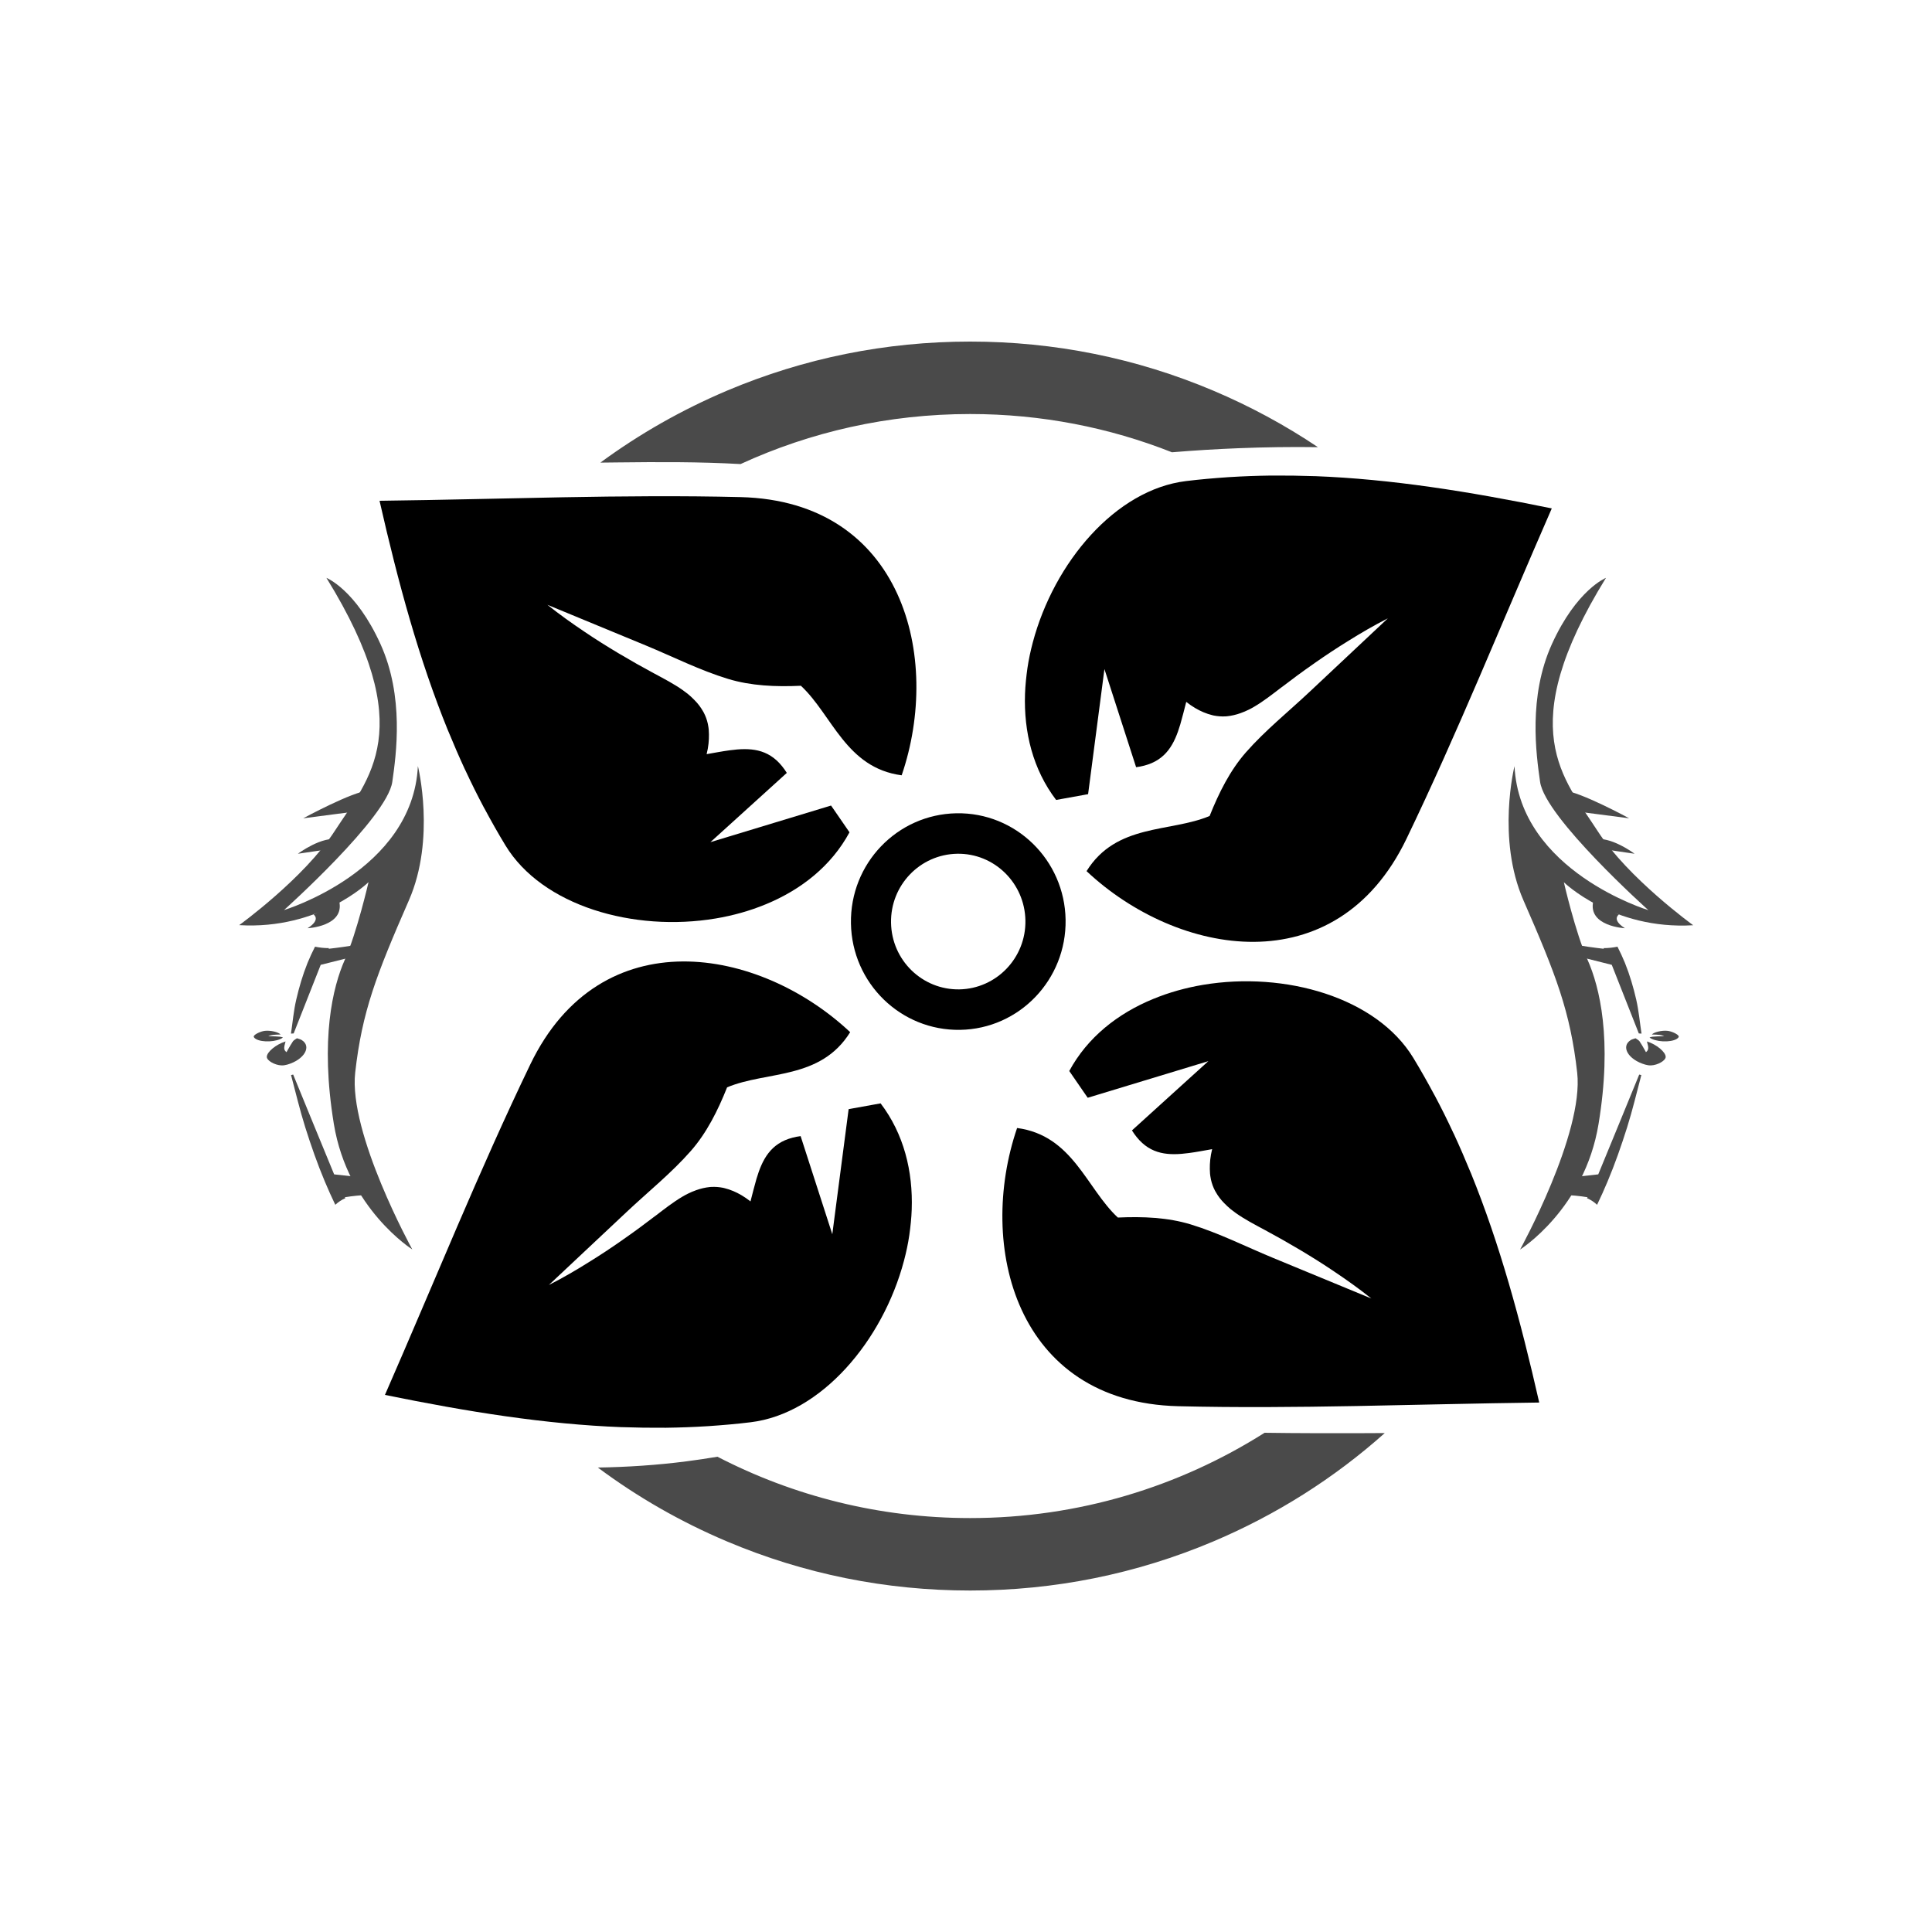 <?xml version="1.0" encoding="utf-8"?>
<!-- Generator: Adobe Illustrator 25.2.1, SVG Export Plug-In . SVG Version: 6.00 Build 0)  -->
<svg version="1.1" id="Layer_1" xmlns="http://www.w3.org/2000/svg" xmlns:xlink="http://www.w3.org/1999/xlink" x="0px" y="0px"
	 viewBox="0 0 2000 2000" style="enable-background:new 0 0 2000 2000;" xml:space="preserve">
<style type="text/css">
	.st0{fill:#4A4A4A;}
</style>
<g>
	<path d="M829.1,709.9c-26.2,1.2-51.7,0.1-75.4-7.1c-29.2-8.9-56.8-22.9-85.1-34.6c-34-14.1-67.9-28.1-101.9-42.1
		c12.6,10.1,25.6,19.3,38.7,28.1c11.2,7.6,22.6,14.7,34.1,21.6c0.7,0.4,1.5,0.9,2.2,1.3c11.6,6.9,23.3,13.5,35.2,19.9
		c0.1,0,0.1,0.1,0.2,0.1c10.4,5.6,20.8,11,29.8,17.4c1.8,1.3,3.5,2.6,5.2,3.9c2.4,2,4.7,4.1,6.8,6.3c3.5,3.5,6.5,7.4,8.9,11.7
		c0.3,0.5,0.5,0.9,0.8,1.4c1.8,3.5,3.2,7.2,4.1,11.3c0.1,0.5,0.2,1.1,0.3,1.6c0.6,2.9,0.9,6.1,0.9,9.4c0.1,6.2-0.5,13-2.4,20.6
		c8.2-1.4,16.2-3,23.9-4c20.8-2.8,39.4-1.9,54.2,16.5c1.7,2.1,3.3,4.3,4.9,6.9c-18.4,16.7-36,32.6-56.9,51.6
		c-7,6.3-14.3,13-22.2,20.1c6.1-1.9,12-3.7,17.8-5.4c40.4-12.3,73.4-22.3,107.1-32.5c0,0,0,0,0,0l0,0c0.9,1.3,1.6,2.4,2.5,3.6
		c6,8.7,11.6,16.8,16.6,24.1l0,0l0,0c-18.8,34.8-50.1,59.5-86.9,74.6c-4.1,1.7-8.2,3.2-12.4,4.7c-4.2,1.4-8.5,2.8-12.8,4
		c-8.6,2.4-17.4,4.4-26.4,5.9c-84.8,14.2-179.6-12.9-217.7-75.7c-7.6-12.5-14.7-25.1-21.5-37.8c-0.3-0.5-0.5-0.9-0.8-1.4
		c-6.7-12.6-13-25.3-19-38.2c-0.3-0.5-0.5-1.1-0.8-1.6c-6-13-11.7-26.2-17.2-39.6c-0.1-0.3-0.3-0.6-0.4-0.9
		c-29.7-73.1-51.1-151.4-70.6-237.2c129.5-1.6,251.8-6.8,373.8-3.8c168,4.2,208.5,166,166.7,288
		C875.7,794.9,861.6,740.2,829.1,709.9z"/>
	<path d="M1252.2,844.7c9.7-24.3,21.2-47.2,37.5-65.8c20.1-22.9,44.3-42.3,66.6-63.3c26.8-25.1,53.6-50.3,80.4-75.5
		c-14.4,7.3-28.1,15.3-41.5,23.7c-11.5,7.1-22.7,14.5-33.7,22.2c-0.7,0.5-1.4,1-2.1,1.5c-11.1,7.7-21.9,15.7-32.6,23.9
		c-0.1,0-0.1,0.1-0.2,0.1c-9.4,7.2-18.6,14.4-28.1,20c-1.9,1.1-3.8,2.2-5.7,3.1c-2.8,1.4-5.7,2.6-8.5,3.6c-4.7,1.7-9.4,2.8-14.3,3.3
		c-0.5,0-1,0.1-1.6,0.1c-3.9,0.2-7.9-0.1-12-0.9c-0.5-0.1-1-0.3-1.6-0.4c-2.9-0.7-5.9-1.7-9-3c-5.7-2.4-11.6-5.8-17.8-10.7
		c-2.1,8-4,15.9-6.2,23.4c-6,20.1-14.6,36.7-37.4,42.6c-2.6,0.7-5.3,1.2-8.3,1.6c-7.6-23.6-14.9-46.2-23.6-73.1
		c-2.9-8.9-5.9-18.4-9.2-28.5c-0.8,6.3-1.6,12.5-2.4,18.5c-5.5,41.9-9.9,76.1-14.5,111c0,0,0,0,0,0l0,0c-1.5,0.3-2.8,0.5-4.3,0.8
		c-10.3,1.9-20,3.6-28.8,5.2l0,0l0,0c-24-31.5-33.6-70.2-32.2-109.9c0.2-4.4,0.4-8.8,0.9-13.3c0.4-4.4,1-8.9,1.6-13.3
		c1.3-8.9,3.2-17.7,5.5-26.4c22-83.1,85.8-158.4,158.7-167.2c14.5-1.8,28.9-3,43.3-4c0.5,0,1.1-0.1,1.6-0.1
		c14.2-0.9,28.4-1.4,42.6-1.6c0.6,0,1.2,0,1.8,0c14.4-0.1,28.7,0.1,43.1,0.6c0.3,0,0.7,0,1,0c78.9,3,159,15.8,245.2,33.4
		c-51.9,118.7-97.5,232.2-150.5,342.2c-73,151.3-237.1,121.6-331.1,33.3C1155.6,852.2,1211.2,861.9,1252.2,844.7z"/>
	<path d="M1157.2,1260.4c26.2-1.2,51.7-0.1,75.4,7.1c29.2,8.9,56.8,22.9,85.1,34.6c34,14.1,67.9,28.1,101.9,42.1
		c-12.6-10.1-25.6-19.3-38.7-28.1c-11.2-7.6-22.6-14.7-34.1-21.6c-0.7-0.4-1.5-0.9-2.2-1.3c-11.6-6.9-23.3-13.5-35.2-19.9
		c-0.1,0-0.1-0.1-0.2-0.1c-10.4-5.6-20.8-11-29.8-17.4c-1.8-1.3-3.5-2.6-5.2-3.9c-2.4-2-4.7-4.1-6.8-6.3c-3.5-3.5-6.5-7.4-8.9-11.7
		c-0.3-0.5-0.5-0.9-0.8-1.4c-1.8-3.5-3.2-7.2-4.1-11.3c-0.1-0.5-0.2-1.1-0.3-1.6c-0.6-2.9-0.9-6.1-0.9-9.4c-0.1-6.2,0.5-13,2.4-20.6
		c-8.2,1.4-16.2,3-23.9,4c-20.8,2.8-39.4,1.9-54.2-16.5c-1.7-2.1-3.3-4.3-4.9-6.9c18.4-16.7,36-32.6,56.9-51.6
		c7-6.3,14.3-13,22.2-20.1c-6.1,1.9-12,3.7-17.8,5.4c-40.4,12.3-73.4,22.3-107.1,32.5c0,0,0,0,0,0l0,0c-0.9-1.3-1.6-2.4-2.5-3.6
		c-6-8.7-11.6-16.8-16.6-24.1l0,0l0,0c18.8-34.8,50.1-59.5,86.9-74.6c4.1-1.7,8.2-3.2,12.4-4.7c4.2-1.4,8.5-2.8,12.8-4
		c8.6-2.4,17.4-4.4,26.4-5.9c84.8-14.2,179.6,12.9,217.7,75.7c7.6,12.5,14.7,25.1,21.5,37.8c0.3,0.5,0.5,0.9,0.8,1.4
		c6.7,12.6,13,25.3,19,38.2c0.3,0.5,0.5,1.1,0.8,1.6c6,13,11.7,26.2,17.2,39.6c0.1,0.3,0.3,0.6,0.4,0.9
		c29.7,73.1,51.1,151.4,70.6,237.2c-129.5,1.6-251.8,6.8-373.8,3.8c-168-4.2-208.5-166-166.7-288
		C1110.6,1175.4,1124.6,1230.1,1157.2,1260.4z"/>
	<path d="M752.7,1125.6c-9.7,24.3-21.2,47.2-37.5,65.8c-20.1,22.9-44.3,42.3-66.6,63.3c-26.8,25.1-53.6,50.3-80.4,75.5
		c14.4-7.3,28.1-15.3,41.5-23.7c11.5-7.1,22.7-14.5,33.7-22.2c0.7-0.5,1.4-1,2.1-1.5c11.1-7.7,21.9-15.7,32.6-23.9
		c0.1,0,0.1-0.1,0.2-0.1c9.4-7.2,18.6-14.4,28.1-20c1.9-1.1,3.8-2.2,5.7-3.1c2.8-1.4,5.7-2.6,8.5-3.6c4.7-1.7,9.4-2.8,14.3-3.3
		c0.5,0,1-0.1,1.6-0.1c3.9-0.2,7.9,0.1,12,0.9c0.5,0.1,1,0.3,1.6,0.4c2.9,0.7,5.9,1.7,9,3c5.7,2.4,11.6,5.8,17.8,10.7
		c2.1-8,4-15.9,6.2-23.4c6-20.1,14.6-36.7,37.4-42.6c2.6-0.7,5.3-1.2,8.3-1.6c7.6,23.6,14.9,46.2,23.6,73.1
		c2.9,8.9,5.9,18.4,9.2,28.5c0.8-6.3,1.6-12.5,2.4-18.5c5.5-41.9,9.9-76.1,14.5-111c0,0,0,0,0,0l0,0c1.5-0.3,2.8-0.5,4.3-0.8
		c10.3-1.9,20-3.6,28.8-5.2l0,0l0,0c24,31.5,33.6,70.2,32.2,109.9c-0.2,4.4-0.4,8.8-0.9,13.3c-0.4,4.4-1,8.9-1.6,13.3
		c-1.3,8.9-3.2,17.7-5.5,26.4c-22,83.1-85.8,158.4-158.7,167.2c-14.5,1.8-28.9,3-43.3,4c-0.5,0-1.1,0.1-1.6,0.1
		c-14.2,0.9-28.4,1.4-42.6,1.6c-0.6,0-1.2,0-1.8,0c-14.4,0.1-28.7-0.1-43.1-0.6c-0.3,0-0.7,0-1,0c-78.9-3-159-15.8-245.2-33.4
		c51.9-118.7,97.5-232.2,150.5-342.2c73-151.3,237.1-121.6,331.1-33.3C849.3,1118.1,793.8,1108.4,752.7,1125.6z"/>
	<path d="M880.9,955.9c1,61.9,51.6,111.2,113,110.2s110.2-52.1,109.2-114c-1-61.9-51.6-111.3-113-110.2
		C928.7,843,879.8,894,880.9,955.9z M1061.5,952.8c0.7,38.8-30,70.7-68.4,71.4c-38.4,0.6-70.1-30.2-70.7-69
		c-0.7-38.8,30-70.7,68.4-71.4S1060.8,914.1,1061.5,952.8z"/>
	<g>
		<g>
			<path class="st0" d="M337.9,598.2c0,0,30.3,12,56,68.6c24.6,54.3,16.3,113.9,12.2,142.6C400.8,846.5,294,942.1,294,942.1
				S427.3,901.8,432.6,793c0,0,18.7,75-9.3,139c-33.8,77.3-48.5,115.3-55.6,178.3c-7.1,63,59.1,183.1,59.1,183.1
				s-66.8-42.1-81.2-129.9s-1.1-142,11.4-170.1s24.5-80.2,24.5-80.2s-50.7,49.5-133.9,44.5c0,0,67.3-48.6,98.8-97.3
				C381.8,805.7,434.6,754.8,337.9,598.2z"/>
			<path class="st0" d="M306.7,1034.7c2.9-12.6,6.6-25.3,11.7-38c2.3-5.6,4.9-11.2,7.7-16.7c4.3,0.9,9.2,1.5,14.6,1.5
				c-0.2,0.2-0.4,0.5-0.7,0.7c10.8-1.2,21-2.7,30.6-4.4c-0.7,3.9-1.1,7.8-1.2,11.6c-12.1,3-24.3,6.1-37.4,9.4
				c-8.9,22.5-18.4,46.8-28,71c-0.9,0.1-1.9,0.2-2.8,0.2C303,1058.3,303.9,1046.6,306.7,1034.7z"/>
			<path class="st0" d="M365.3,840.4c-2.9,0.4-51.4,6.7-51.4,6.7s50.7-27.6,68.2-28.9C399.7,816.9,365.3,840.4,365.3,840.4z"/>
			<path class="st0" d="M341.1,879c-3.2,0.4-32.7,4.8-32.7,4.8s25.1-19,43-14.8C369.1,873.2,341.1,879,341.1,879z"/>
			<path class="st0" d="M324.6,946.7c0,0,8.1,5.1-6.2,14.2c0,0,38.4-1.9,32.8-27.8L324.6,946.7z"/>
			<path class="st0" d="M295.6,1078.1c-9.9,3-19.6,11.1-19.4,16.1c0.1,3.7,8.1,8.4,15.2,8.7c1.8,0.1,4.1-0.3,5.9-0.8
				c17.8-5.1,25.8-19,14.8-25.6c-1.2-0.7-3.1-1.1-4.7-1.7c-1.4,1-3.3,2-4.1,3.1c-2,2.9-3.5,5.7-5.2,8.6c-0.5,0.8-0.9,1.7-1.5,2.7
				C293.7,1086.9,293.6,1085,295.6,1078.1z"/>
			<path class="st0" d="M290.5,1070.9c-2.3-2.5-10.4-4.4-16.1-3.8c-4.2,0.4-10.5,3.3-11.6,5.4c-0.3,0.5-0.1,1.1,0.3,1.6
				c3.8,4.6,18.7,5.3,27.4,1.4c1-0.4,1.6-1,2.4-1.5c-1-0.3-1.9-0.7-3.1-0.8c-3-0.3-6.1-0.4-9.2-0.5c-0.9,0-1.8-0.1-2.9-0.1
				C280.7,1071.3,282.9,1071.1,290.5,1070.9z"/>
		</g>
		<path class="st0" d="M316,1167c6,19,12.6,37.9,20.3,56.2c3.4,8.1,7,16.1,10.8,24c2.9-2.7,6.5-5.2,10.5-6.9
			c-0.2-0.3-0.5-0.6-0.7-0.9c8.5-1.4,16.6-2.2,24.3-2.3c-1.7-6-3.2-12-4.4-18c-10-1.1-20.1-2.2-30.9-3.4
			c-13.5-32.8-28-68-42.4-103.3c-0.7,0.2-1.5,0.3-2.2,0.5C306.1,1131,310.4,1149.2,316,1167z"/>
	</g>
	<g>
		<g>
			<path class="st0" d="M1662.5,598.2c0,0-30.3,12-56,68.6c-24.6,54.3-16.3,113.9-12.2,142.6c5.3,37.2,112.1,132.8,112.1,132.8
				s-133.3-40.3-138.6-149.1c0,0-18.7,75,9.3,139c33.8,77.3,48.5,115.3,55.6,178.3c7.1,63-59.1,183.1-59.1,183.1
				s66.8-42.1,81.2-129.9c14.5-87.8,1.1-142-11.4-170.1c-12.5-28-24.5-80.2-24.5-80.2s50.7,49.5,133.9,44.5c0,0-67.3-48.6-98.8-97.3
				C1618.7,805.7,1565.8,754.8,1662.5,598.2z"/>
			<path class="st0" d="M1693.8,1034.7c-2.9-12.6-6.6-25.3-11.7-38c-2.3-5.6-4.9-11.2-7.7-16.7c-4.3,0.9-9.2,1.5-14.6,1.5
				c0.2,0.2,0.4,0.5,0.7,0.7c-10.8-1.2-21-2.7-30.6-4.4c0.7,3.9,1.1,7.8,1.2,11.6c12.1,3,24.3,6.1,37.4,9.4
				c8.9,22.5,18.4,46.8,28,71c0.9,0.1,1.9,0.2,2.8,0.2C1697.5,1058.3,1696.5,1046.6,1693.8,1034.7z"/>
			<path class="st0" d="M1635.1,840.4c2.9,0.4,51.4,6.7,51.4,6.7s-50.7-27.6-68.2-28.9C1600.7,816.9,1635.1,840.4,1635.1,840.4z"/>
			<path class="st0" d="M1659.4,879c3.2,0.4,32.7,4.8,32.7,4.8s-25.1-19-43-14.8C1631.3,873.2,1659.4,879,1659.4,879z"/>
			<path class="st0" d="M1675.9,946.7c0,0-8.1,5.1,6.2,14.2c0,0-38.4-1.9-32.8-27.8L1675.9,946.7z"/>
			<path class="st0" d="M1704.9,1078.1c9.9,3,19.6,11.1,19.4,16.1c-0.1,3.7-8.1,8.4-15.2,8.7c-1.8,0.1-4.1-0.3-5.9-0.8
				c-17.8-5.1-25.8-19-14.8-25.6c1.2-0.7,3.1-1.1,4.7-1.7c1.4,1,3.3,2,4.1,3.1c2,2.9,3.5,5.7,5.2,8.6c0.5,0.8,0.9,1.7,1.5,2.7
				C1706.7,1086.9,1706.9,1085,1704.9,1078.1z"/>
			<path class="st0" d="M1710,1070.9c2.3-2.5,10.4-4.4,16.1-3.8c4.2,0.4,10.5,3.3,11.6,5.4c0.3,0.5,0.1,1.1-0.3,1.6
				c-3.8,4.6-18.7,5.3-27.4,1.4c-1-0.4-1.6-1-2.4-1.5c1-0.3,1.9-0.7,3.1-0.8c3-0.3,6.1-0.4,9.2-0.5c0.9,0,1.8-0.1,2.9-0.1
				C1719.8,1071.3,1717.6,1071.1,1710,1070.9z"/>
		</g>
		<path class="st0" d="M1684.4,1167c-6,19-12.6,37.9-20.3,56.2c-3.4,8.1-7,16.1-10.8,24c-2.9-2.7-6.5-5.2-10.5-6.9
			c0.2-0.3,0.5-0.6,0.7-0.9c-8.5-1.4-16.6-2.2-24.3-2.3c1.7-6,3.2-12,4.4-18c10-1.1,20.1-2.2,30.9-3.4c13.5-32.8,28-68,42.4-103.3
			c0.7,0.2,1.5,0.3,2.2,0.5C1694.3,1131,1690,1149.2,1684.4,1167z"/>
	</g>
</g>
<g>
	<path class="st0" d="M1412.5,1483.6c-34.5,0.1-68.9,0.1-103.4-0.4c-88.3,55.9-192.8,88.3-304.8,88.3c-94.2,0-183.1-22.9-261.6-63.5
		c-10.7,1.8-21.5,3.4-32.3,4.8c-30.3,3.9-60.9,5.9-91.5,6.4c41.2,30.7,85.9,56.3,133.7,76.5c79.7,33.7,164.4,50.8,251.7,50.8
		s171.9-17.1,251.7-50.8c65.2-27.6,124.8-65.2,177.5-112.2C1426.5,1483.6,1419.5,1483.6,1412.5,1483.6z"/>
	<path class="st0" d="M1281.7,464c27.5-1.1,55.1-1.5,82.6-1.1c-34-22.8-70.2-42.4-108.3-58.5c-79.7-33.7-164.4-50.8-251.7-50.8
		s-171.9,17.1-251.7,50.8c-46.7,19.8-90.6,44.7-131.1,74.5c5.8-0.1,11.6-0.1,17.5-0.2c42.4-0.5,85.1-0.7,127.6,1.7
		c72.4-33.3,152.9-51.8,237.7-51.8c73.7,0,144.2,14,208.9,39.6C1236.1,466.3,1258.9,464.9,1281.7,464z"/>
</g>
</svg>
